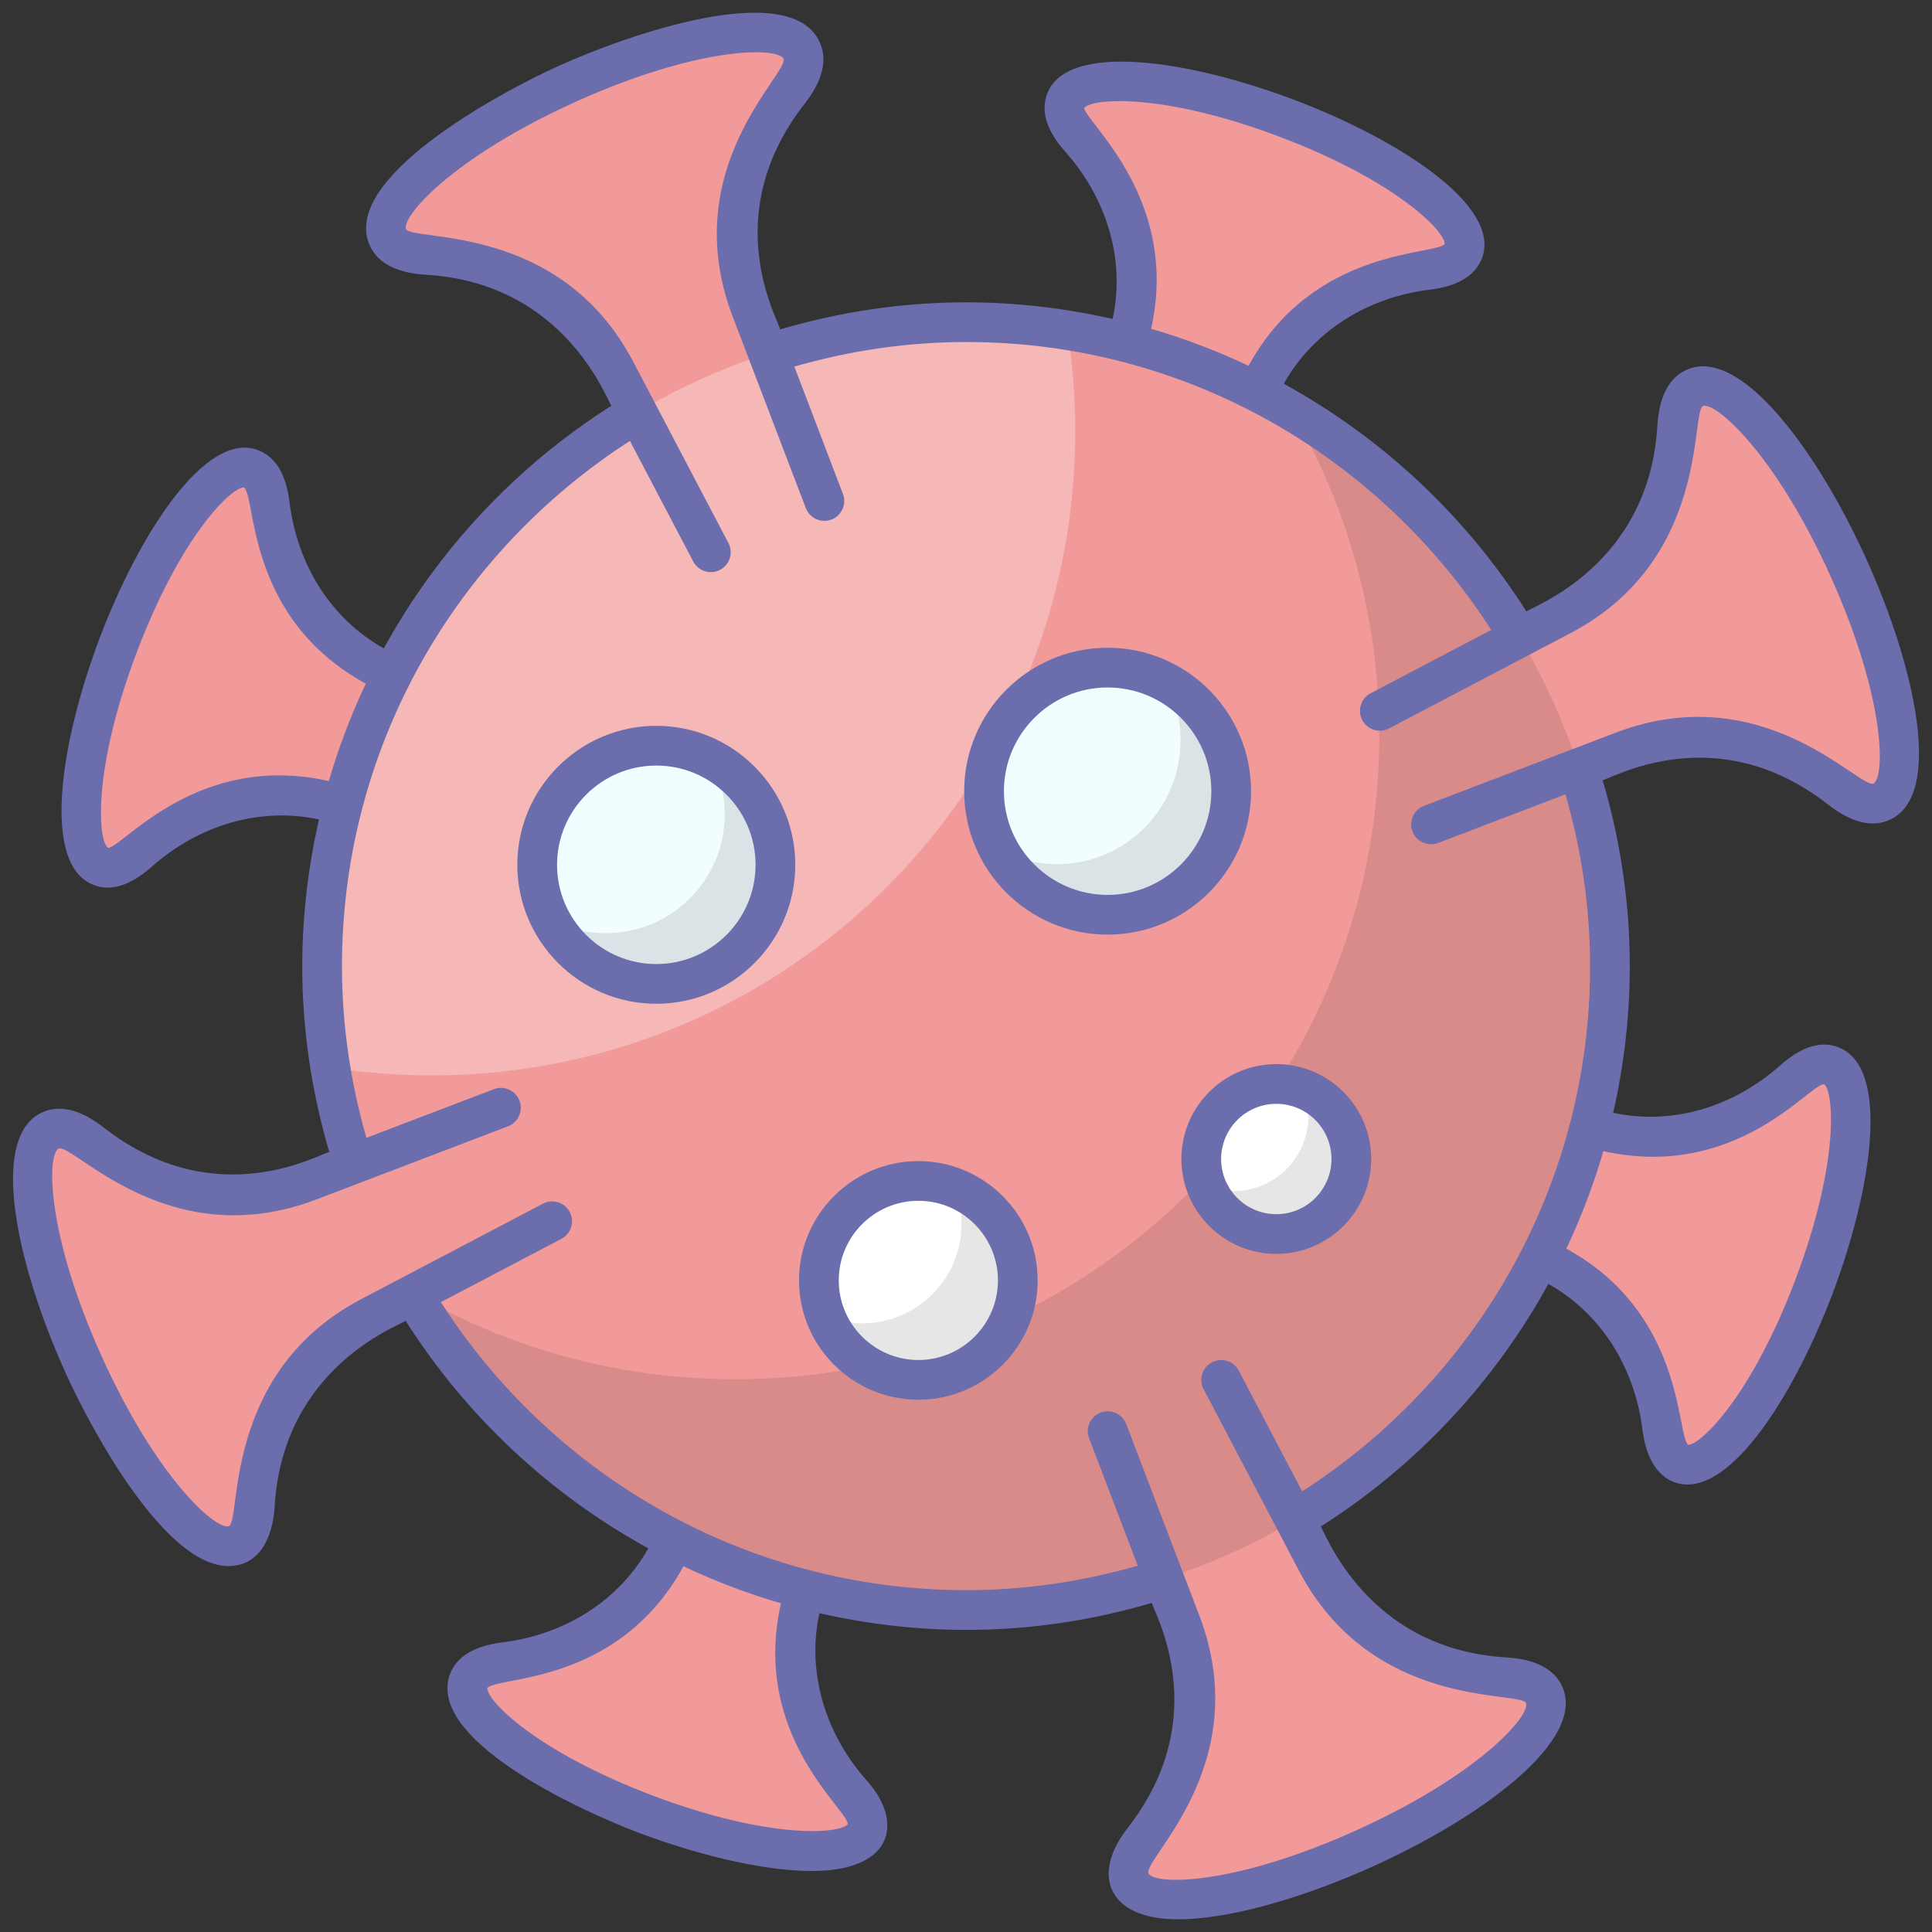 <svg id="_x30_1_Corona_Virus_1_" enable-background="new 0 0 128 128" height="512" viewBox="0 0 128 128" width="512" xmlns="http://www.w3.org/2000/svg"><rect x="0" y="0" width="128" height="128" fill="#333333" stroke="none"/><g id="_x30_1_Corona_Virus"><g><g><path d="m31.048 111.373c.257-.68 1.102-1.092 2.37-1.248 4.879-.599 9.199-3.421 11.207-7.909l5.19-11.599 7.227 2.731-3.78 12.143c-1.463 4.698-.078 9.67 3.188 13.35.842.949 1.201 1.809.945 2.487-.801 2.12-7.351 1.605-14.631-1.146-7.263-2.744-12.517-6.688-11.716-8.809z" fill="#f19a99"/></g><g><path d="m96.952 16.636c-.257.68-1.102 1.092-2.37 1.248-4.879.599-9.199 3.421-11.207 7.909l-5.19 11.599-7.227-2.731 3.781-12.143c1.463-4.698.078-9.67-3.188-13.35-.842-.949-1.201-1.809-.945-2.487.801-2.12 7.351-1.605 14.631 1.146 7.262 2.745 12.516 6.689 11.715 8.809z" fill="#f19a99"/></g><g><path d="m111.368 96.955c-.68-.257-1.092-1.102-1.248-2.37-.599-4.879-3.421-9.199-7.909-11.207l-11.599-5.19 2.731-7.227 12.143 3.78c4.698 1.462 9.67.078 13.35-3.189.949-.842 1.809-1.201 2.487-.945 2.12.801 1.605 7.351-1.146 14.631-2.744 7.264-6.689 12.519-8.809 11.717z" fill="#f19a99"/></g><g><path d="m16.631 31.055c.68.257 1.092 1.102 1.248 2.37.599 4.879 3.421 9.199 7.909 11.207l11.599 5.19-2.731 7.227-12.143-3.78c-4.698-1.462-9.67-.078-13.35 3.189-.949.842-1.809 1.201-2.487.945-2.12-.801-1.605-7.351 1.146-14.631 2.744-7.264 6.689-12.518 8.809-11.717z" fill="#f19a99"/></g><g><path d="m106.663 64.022c0 23.566-19.081 42.647-42.647 42.647-23.567 0-42.678-19.081-42.678-42.647s19.111-42.678 42.678-42.678c23.566-.001 42.647 19.111 42.647 42.678z" fill="#f19a99"/></g><g><path d="m47.094 36.589-6.316-12.026c-2.444-4.653-7.244-7.362-12.49-7.675-1.353-.081-2.273-.46-2.592-1.164-.996-2.206 4.34-6.763 11.916-10.184 7.557-3.412 14.505-4.402 15.501-2.195.32.708-.007 1.657-.848 2.732-3.233 4.138-4.364 9.532-2.491 14.437l4.84 12.68" fill="#f19a99"/></g><g opacity=".3"><path d="m71.239 28.593c0 23.577-19.078 42.655-42.642 42.655-2.289 0-4.539-.184-6.737-.526-.342-2.184-.526-4.421-.526-6.697 0-23.564 19.117-42.681 42.681-42.681 2.276 0 4.513.184 6.697.526.343 2.184.527 4.433.527 6.723z" fill="#fff"/></g><g><path d="m91.416 47.098 12.026-6.316c4.653-2.444 7.363-7.244 7.675-12.491.081-1.353.46-2.273 1.164-2.592 2.206-.996 6.764 4.339 10.185 11.915 3.412 7.557 4.402 14.504 2.195 15.501-.708.32-1.657-.007-2.732-.848-4.138-3.233-9.532-4.363-14.437-2.491l-12.68 4.841z" fill="#f19a99"/></g><g><path d="m80.906 91.42 6.316 12.026c2.444 4.653 7.244 7.362 12.49 7.675 1.353.081 2.273.46 2.592 1.164.996 2.206-4.34 6.764-11.916 10.185-7.557 3.412-14.505 4.402-15.501 2.195-.32-.708.007-1.657.848-2.732 3.233-4.138 4.364-9.532 2.491-14.437l-4.84-12.68" fill="#f19a99"/></g><g opacity=".1"><path d="m106.657 64.024c0 23.564-19.078 42.642-42.642 42.642-15.723 0-29.459-8.487-36.853-21.13 6.329 3.723 13.696 5.842 21.564 5.842 23.564 0 42.655-19.078 42.655-42.642 0-7.854-2.118-15.222-5.829-21.551 12.632 7.407 21.105 21.13 21.105 36.839z"/></g><g><path d="m36.588 80.907-12.025 6.315c-4.658 2.447-7.368 7.25-7.684 12.499-.079 1.355-.46 2.276-1.158 2.592-2.21 1-6.763-4.342-10.184-11.92-3.42-7.552-4.407-14.498-2.196-15.498.71-.316 1.658.013 2.737.842 4.131 3.237 9.526 4.368 14.433 2.5l12.684-4.842z" fill="#f19a99"/></g><g><path d="m81.569 52.412c0 4.526-3.658 8.197-8.184 8.197s-8.184-3.671-8.184-8.197c0-4.513 3.658-8.184 8.184-8.184s8.184 3.671 8.184 8.184z" fill="#f2fdff"/></g><g><path d="m51.372 57.301c0 4.355-3.526 7.881-7.894 7.881-4.355 0-7.881-3.526-7.881-7.881 0-4.368 3.526-7.894 7.881-7.894 4.368 0 7.894 3.526 7.894 7.894z" fill="#f2fdff"/></g><g opacity=".1"><path d="m81.569 52.412c0 4.526-3.658 8.197-8.184 8.197-3.118 0-5.829-1.75-7.21-4.316 1.145.605 2.46.96 3.855.96 4.526 0 8.184-3.671 8.184-8.197 0-1.394-.355-2.71-.974-3.855 2.579 1.37 4.329 4.093 4.329 7.211z"/></g><g opacity=".1"><path d="m51.372 57.301c0 4.355-3.526 7.881-7.894 7.881-3.039 0-5.684-1.723-6.986-4.25 1.079.579 2.316.895 3.631.895 4.368 0 7.894-3.526 7.894-7.881 0-1.316-.316-2.553-.895-3.645 2.526 1.303 4.25 3.948 4.25 7z"/></g><g><path d="m89.527 76.783c0 2.75-2.224 4.973-4.973 4.973-2.737 0-4.96-2.223-4.96-4.973 0-2.736 2.223-4.973 4.96-4.973 2.749 0 4.973 2.237 4.973 4.973z" fill="#fff"/></g><g opacity=".1"><path d="m89.527 76.783c0 2.75-2.224 4.973-4.973 4.973-2.105 0-3.908-1.316-4.618-3.184.553.224 1.145.342 1.776.342 2.75 0 4.973-2.223 4.973-4.973 0-.632-.118-1.237-.342-1.789 1.868.71 3.184 2.526 3.184 4.631z"/></g><g><path d="m67.435 84.838c0 3.626-2.948 6.573-6.592 6.573s-6.592-2.948-6.592-6.573c0-3.644 2.948-6.592 6.592-6.592s6.592 2.948 6.592 6.592z" fill="#fff"/></g><g opacity=".1"><path d="m67.435 84.838c0 3.626-2.948 6.573-6.592 6.573-2.802 0-5.2-1.739-6.152-4.193.751.293 1.556.458 2.417.458 3.644 0 6.592-2.948 6.592-6.573 0-.842-.165-1.667-.458-2.399 2.454.952 4.193 3.332 4.193 6.134z"/></g><g fill="#6b6dad"><path d="m123.665 37.073c-3.246-7.186-8.379-14.181-11.925-12.572-1.169.527-1.821 1.776-1.936 3.712-.552 9.272-8.308 11.978-8.676 12.299-3.987-6.291-9.522-11.496-16.073-15.086 1.906-3.404 5.441-5.718 9.687-6.238 1.842-.224 3-.921 3.447-2.092 1.303-3.473-5.552-7.881-12.486-10.499-6.947-2.618-15.012-3.855-16.328-.382-.434 1.158-.04 2.447 1.197 3.829 2.844 3.207 3.971 7.279 3.144 11.086-3.123-.707-6.363-1.1-9.696-1.1-4.289 0-8.416.641-12.337 1.797-.079-.594-4.197-7.497 1.618-14.94 1.201-1.537 1.541-2.912 1.01-4.083-1.947-4.324-12.863-.44-17.239 1.536-4.339 1.959-14.53 7.593-12.575 11.924.527 1.17 1.777 1.822 3.713 1.938 9.272.552 11.978 8.31 12.298 8.678-6.287 3.991-11.49 9.527-15.08 16.078-3.409-1.904-5.726-5.442-6.247-9.692-.224-1.842-.921-3-2.092-3.447-3.46-1.303-7.881 5.552-10.499 12.486-2.618 6.947-3.855 15.012-.381 16.328 1.353.53 2.736-.231 3.829-1.197 3.206-2.843 7.277-3.97 11.094-3.145-.711 3.136-1.107 6.389-1.107 9.736 0 4.272.64 8.392 1.792 12.299-.594.079-7.492 4.193-14.936-1.62-1.535-1.199-2.91-1.539-4.082-1.009-3.567 1.611-1.704 10.066 1.537 17.241 1.727 3.823 6.602 12.817 10.794 12.817 1.994 0 2.936-1.767 3.067-3.956.552-9.272 8.305-11.977 8.673-12.297 3.992 6.284 9.529 11.488 16.081 15.079-1.905 3.398-5.442 5.714-9.69 6.234-1.842.237-3 .934-3.447 2.092-1.576 4.259 8.195 8.88 12.486 10.512 3.357 1.265 7.913 2.539 11.499 2.539 5.383 0 6.099-3.23 3.631-5.986-2.843-3.206-3.97-7.286-3.145-11.094 3.135.712 6.389 1.107 9.737 1.107 4.272 0 8.392-.64 12.299-1.792.078.591 4.192 7.488-1.622 14.93-2.435 3.117-1.283 6.036 3.332 6.036 3.963 0 9.238-1.836 12.901-3.49 7.182-3.244 14.181-8.36 12.572-11.926-.528-1.169-1.778-1.821-3.712-1.935-9.272-.552-11.973-8.301-12.294-8.669 6.289-3.989 11.494-9.525 15.085-16.077 3.404 1.906 5.718 5.441 6.238 9.687.33 2.611 1.642 3.605 2.973 3.605 3.316 0 7.21-6.302 9.618-12.644 2.618-6.947 3.855-15.012.381-16.328-1.158-.447-2.447-.039-3.829 1.184-3.204 2.854-7.272 3.982-11.086 3.159.707-3.123 1.1-6.364 1.1-9.698 0-4.291-.642-8.419-1.798-12.341.594-.079 7.494-4.193 14.939 1.619 1.535 1.2 2.911 1.54 4.082 1.01 3.568-1.611 1.705-10.066-1.536-17.242zm-51.842-29.911c.461-.645 5.144-1.053 12.947 1.895 7.736 2.921 10.986 6.289 10.947 7.118-.755.757-8.721.255-12.997 8.059-2.07-.978-4.225-1.802-6.456-2.451 1.9-8.493-4.161-13.505-4.441-14.621zm-50.038 44.585c-8.752-1.965-13.665 4.425-14.629 4.425-.658-.447-1.053-5.131 1.895-12.933 2.908-7.697 6.25-10.947 7.105-10.947h.013c.82.685.121 8.654 8.067 13.002-.978 2.069-1.801 4.224-2.451 6.453zm34.381 69.105c-.461.645-5.131 1.053-12.933-1.895-7.736-2.934-10.986-6.289-10.947-7.118.676-.812 8.649-.157 12.995-8.07 2.071.98 4.227 1.804 6.459 2.454-1.967 8.752 4.426 13.646 4.426 14.629zm50.06-44.585c8.81 1.958 13.639-4.438 14.62-4.438.645.461 1.053 5.144-1.895 12.947-2.908 7.697-6.263 10.947-7.105 10.947h-.013c-.776-.776-.258-8.721-8.059-12.997.979-2.072 1.803-4.227 2.452-6.459zm17.894-24.35c-.977.317-7.318-7.104-17.098-3.368l-12.679 4.841c-.68.259-1.019 1.02-.761 1.699.258.674 1.016 1.021 1.699.759l8.436-3.221c1.043 3.621 1.63 7.441 1.63 11.4 0 14.589-7.613 27.422-19.075 34.779l-4.2-7.997c-.339-.643-1.132-.892-1.777-.553-.644.338-.892 1.133-.554 1.776l6.316 12.026c4.851 9.24 14.612 7.94 15.047 8.767.29.874-3.19 4.802-11.257 8.445-8.05 3.635-13.293 3.645-13.761 2.853-.373-.968 7.127-7.255 3.369-17.097l-4.84-12.68c-.26-.68-1.024-1.019-1.699-.76-.68.259-1.019 1.02-.761 1.698l3.225 8.449c-3.615 1.033-7.414 1.619-11.36 1.619-14.618 0-27.465-7.616-34.811-19.082l7.985-4.194c.644-.338.892-1.133.554-1.776-.339-.643-1.132-.893-1.777-.553l-12.026 6.316c-9.202 4.834-7.953 14.597-8.768 15.048-.876.294-4.802-3.191-8.445-11.258-3.636-8.052-3.646-13.295-2.852-13.76.971-.371 7.289 7.118 17.098 3.368l12.679-4.841c.68-.259 1.019-1.02.761-1.698-.261-.68-1.025-1.02-1.699-.76l-8.444 3.224c-1.033-3.616-1.619-7.414-1.619-11.36 0-14.609 7.62-27.446 19.079-34.814l4.194 7.988c.342.649 1.14.888 1.777.553.644-.338.892-1.133.554-1.776l-6.315-12.026c-4.824-9.184-14.568-7.936-15.048-8.769-.288-.875 3.194-4.803 11.258-8.445 8.051-3.635 13.294-3.648 13.761-2.852.348.993-7.117 7.274-3.37 17.097l4.841 12.68c.26.679 1.023 1.019 1.699.759.68-.259 1.019-1.02.761-1.699l-3.22-8.434c3.619-1.042 7.439-1.629 11.396-1.629 14.595 0 27.419 7.619 34.774 19.076l-7.99 4.196c-.644.338-.892 1.133-.554 1.776.339.642 1.131.893 1.777.553l12.026-6.316c9.202-4.834 7.942-14.586 8.768-15.048.863-.274 4.802 3.192 8.445 11.257 3.635 8.056 3.645 13.299 2.851 13.764z"/><path d="m43.482 48.088c-5.076 0-9.207 4.13-9.207 9.207 0 5.076 4.131 9.207 9.207 9.207s9.207-4.13 9.207-9.207c0-5.076-4.13-9.207-9.207-9.207zm0 15.783c-3.626 0-6.576-2.949-6.576-6.575s2.95-6.576 6.576-6.576 6.576 2.95 6.576 6.576-2.95 6.575-6.576 6.575z"/><path d="m82.886 52.418c0-5.24-4.263-9.503-9.503-9.503s-9.503 4.263-9.503 9.503 4.263 9.503 9.503 9.503 9.503-4.263 9.503-9.503zm-9.503 6.871c-3.789 0-6.871-3.082-6.871-6.871s3.082-6.871 6.871-6.871 6.871 3.082 6.871 6.871-3.082 6.871-6.871 6.871z"/><path d="m84.559 70.498c-3.468 0-6.288 2.82-6.288 6.287s2.82 6.288 6.288 6.288c3.467 0 6.287-2.821 6.287-6.288 0-3.466-2.82-6.287-6.287-6.287zm0 9.945c-2.016 0-3.657-1.64-3.657-3.657 0-2.016 1.641-3.656 3.657-3.656s3.655 1.64 3.655 3.656c.001 2.016-1.639 3.657-3.655 3.657z"/><path d="m60.844 76.925c-4.36 0-7.906 3.546-7.906 7.905s3.546 7.905 7.906 7.905c4.358 0 7.904-3.546 7.904-7.905.001-4.358-3.545-7.905-7.904-7.905zm0 13.179c-2.909 0-5.274-2.366-5.274-5.274s2.365-5.274 5.274-5.274c2.908 0 5.273 2.366 5.273 5.274s-2.365 5.274-5.273 5.274z"/></g></g></g></svg>